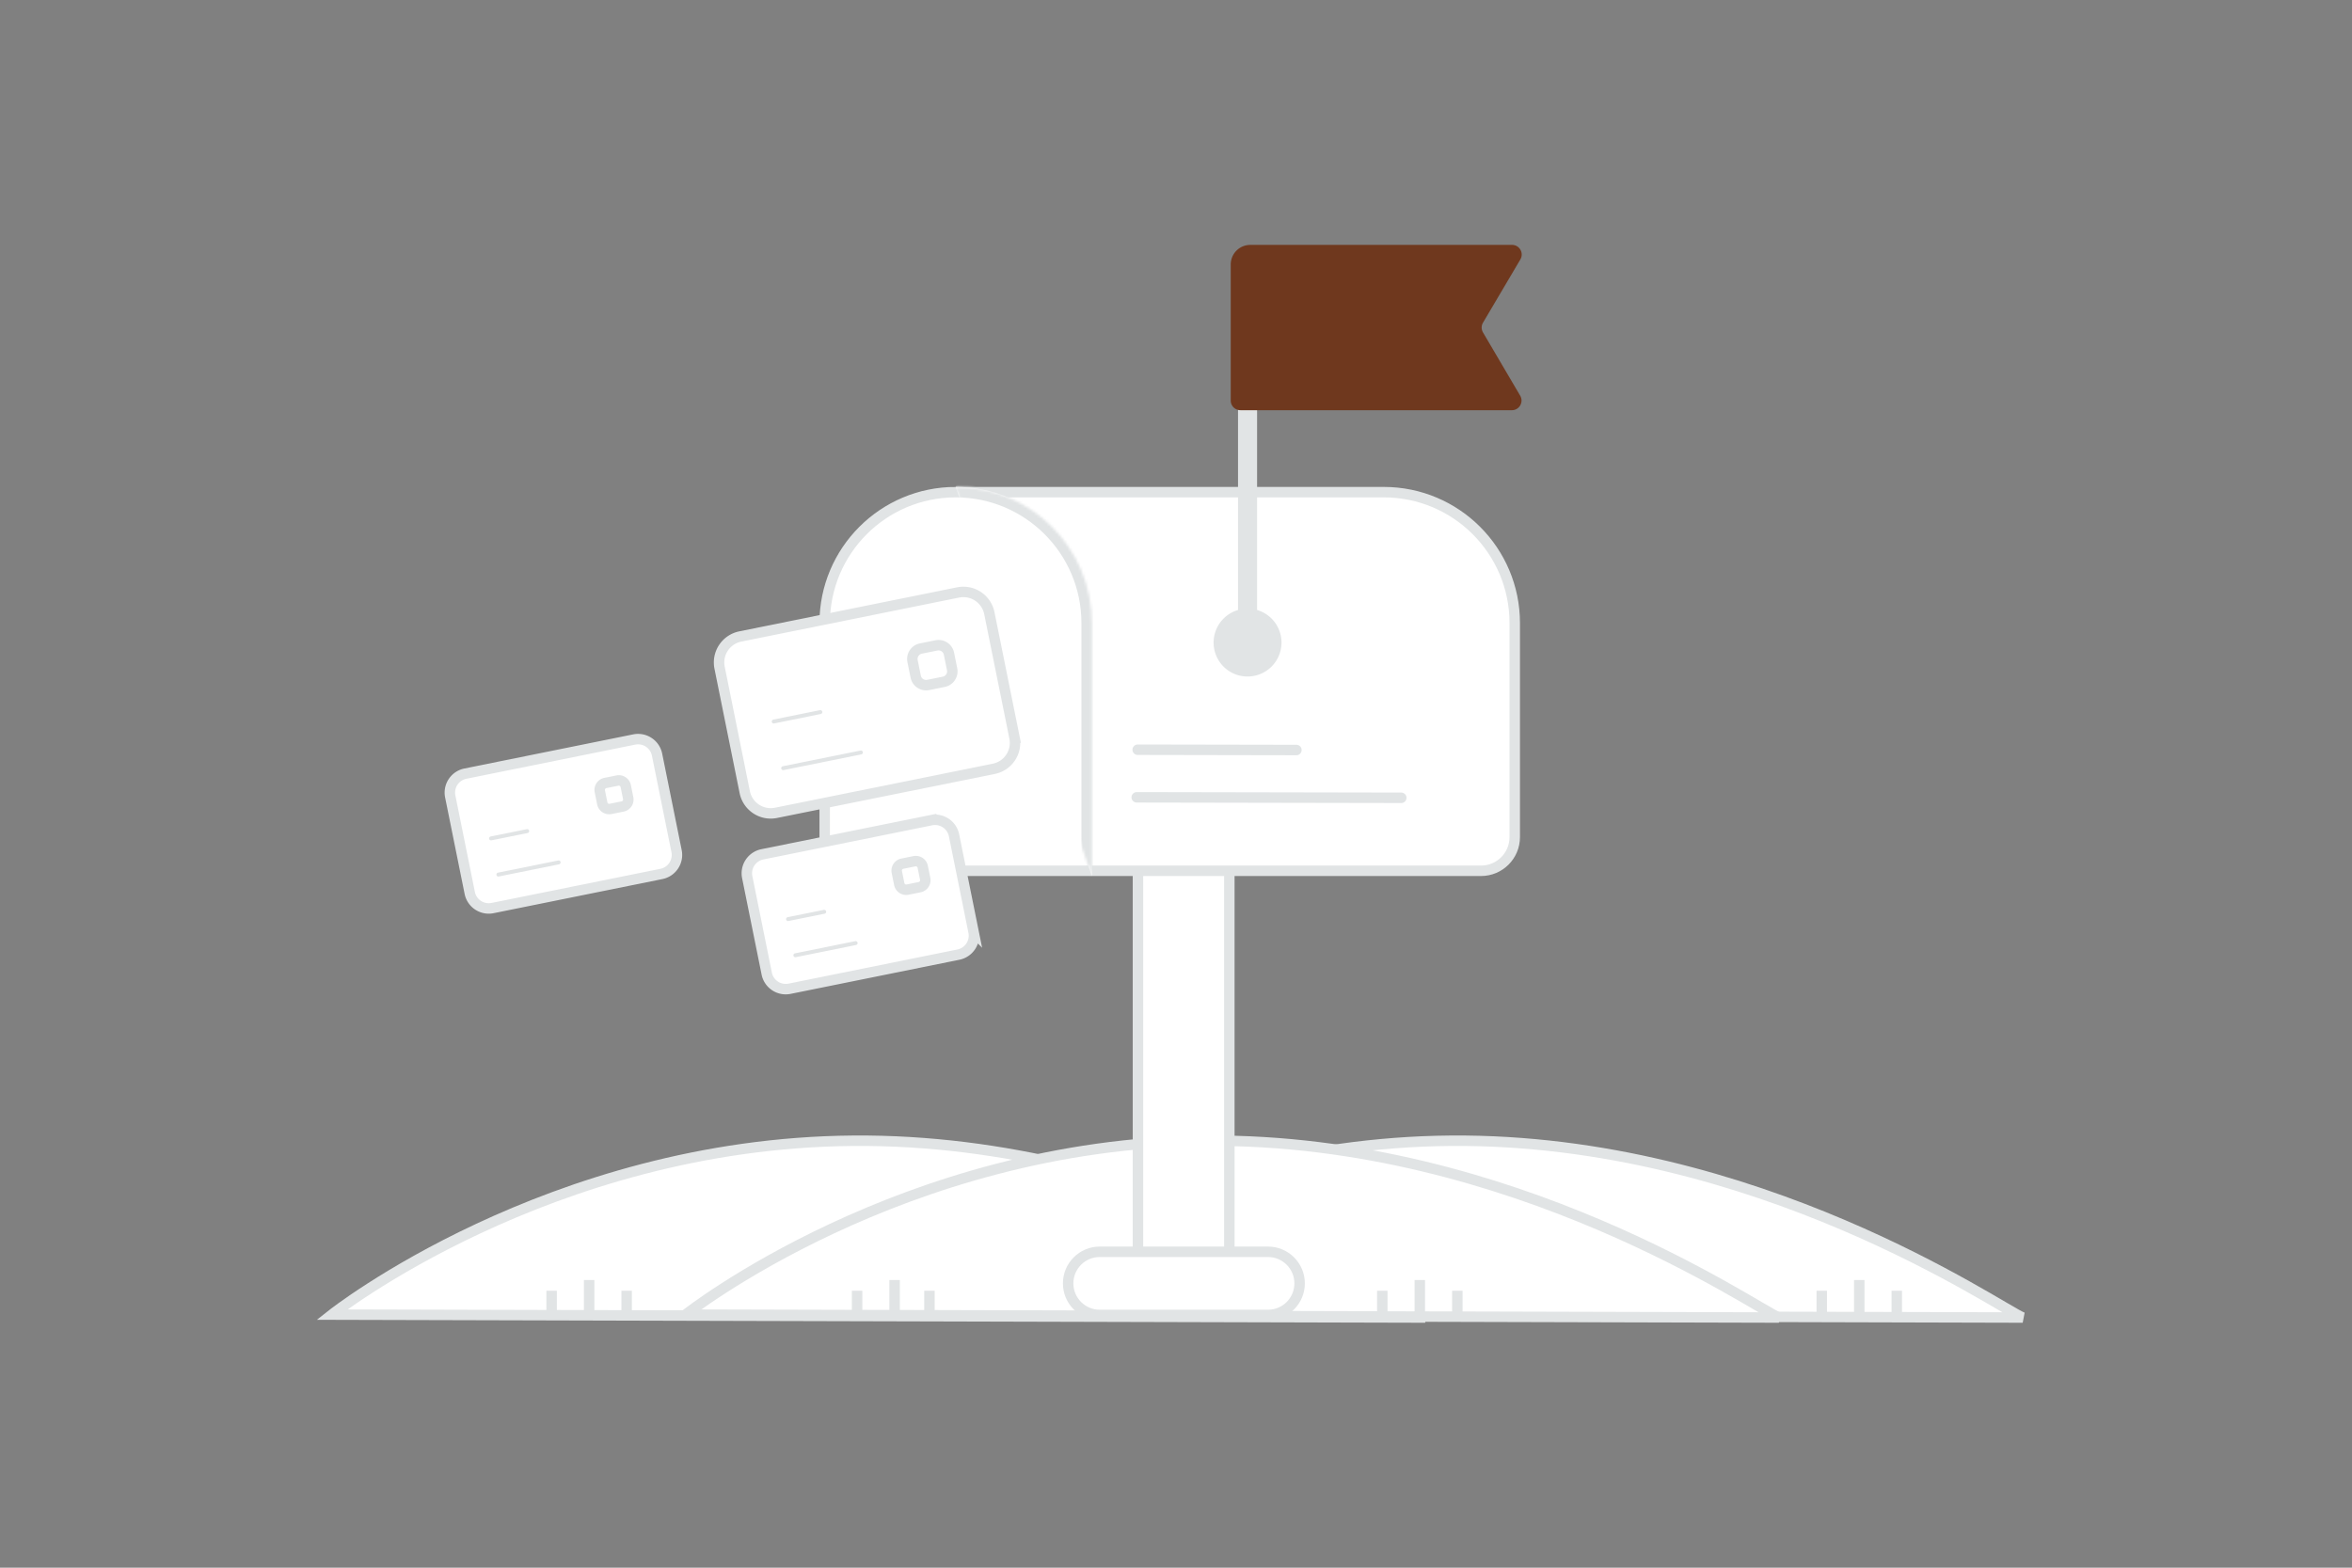 <svg width="900" height="600" viewBox="0 0 900 600" fill="none" xmlns="http://www.w3.org/2000/svg"><rect x="0" y="0" width="900" height="600" fill="#808080" stroke="none"/><path fill="transparent" d="M0 0h900v600H0z"/><path fill-rule="evenodd" clip-rule="evenodd" d="M127 503.136s82.957-65.62 199.519-66.542c117.09-.925 210.246 64.295 218.827 67.664L127 503.136z" fill="#fff" stroke="#E1E4E5" stroke-width="4"/><path fill-rule="evenodd" clip-rule="evenodd" d="M355.654 503.136s82.957-65.62 199.519-66.542c117.09-.925 210.245 64.295 218.827 67.664l-418.346-1.122z" fill="#fff" stroke="#E1E4E5" stroke-width="4"/><path fill-rule="evenodd" clip-rule="evenodd" d="M262.348 503.136s82.957-65.62 199.519-66.542c117.09-.925 210.245 64.295 218.827 67.664l-418.346-1.122z" fill="#fff" stroke="#E1E4E5" stroke-width="4"/><path d="M470.41 483.751V321.745c0-9.655-7.827-17.482-17.482-17.482s-17.482 7.827-17.482 17.482v162.006c0 9.655 7.827 17.482 17.482 17.482s17.482-7.827 17.482-17.482z" fill="#fff" stroke="#E1E4E5" stroke-width="4"/><path d="M485.216 479.098h-64.399c-6.675 0-12.087 5.412-12.087 12.087 0 6.676 5.412 12.087 12.087 12.087h64.399c6.675 0 12.087-5.411 12.087-12.087 0-6.675-5.412-12.087-12.087-12.087zM365.692 188.362h163.809c27.681 0 50.121 22.439 50.121 50.121v81.904c0 7.116-5.776 12.892-12.891 12.892H328.463c-7.116 0-12.892-5.776-12.892-12.892v-81.904c0-27.682 22.44-50.121 50.121-50.121z" fill="#fff" stroke="#E1E4E5" stroke-width="4"/><path fill-rule="evenodd" clip-rule="evenodd" d="M477.381 141.687v104.242-104.242z" fill="#fff"/><path d="M477.381 141.687v104.242" stroke="#E1E4E5" stroke-width="7.293"/><path d="M477.366 240.343a5.596 5.596 0 0 0-5.569 5.6c0 3.082 2.501 5.584 5.584 5.569a5.586 5.586 0 0 0 5.584-5.584 5.59 5.59 0 0 0-5.599-5.585" stroke="#E1E4E5" stroke-width="14.815" stroke-linecap="round" stroke-linejoin="round"/><mask id="a" fill="#fff"><path fill-rule="evenodd" clip-rule="evenodd" d="M365.695 186.362c28.786 0 52.121 23.335 52.121 52.121v96.796"/></mask><path fill-rule="evenodd" clip-rule="evenodd" d="M365.695 186.362c28.786 0 52.121 23.335 52.121 52.121v96.796" fill="#fff"/><path d="M365.695 190.362c26.576 0 48.121 21.544 48.121 48.121h8c0-30.995-25.126-56.121-56.121-56.121v8zm48.121 48.121v96.796h8v-96.796h-8z" fill="#E1E4E5" mask="url(#a)"/><path d="M581.704 151.437c1.445 2.46-.328 5.56-3.182 5.56H474.636a3.69 3.69 0 0 1-3.691-3.69v-52.089a7.484 7.484 0 0 1 7.49-7.49h100.159c2.858 0 4.631 3.107 3.178 5.567l-14.288 24.195a3.692 3.692 0 0 0-.004 3.747l14.224 24.2z" fill="#6f381e"/><path d="m380.27 294.254-83.333 16.849a10.143 10.143 0 0 1-11.955-7.934l-9.628-47.618a10.142 10.142 0 0 1 7.934-11.955l83.333-16.849a10.143 10.143 0 0 1 11.955 7.933l9.628 47.619a10.142 10.142 0 0 1-7.934 11.955z" fill="#fff" stroke="#E1E4E5" stroke-width="4"/><path d="m352.376 248.214 5.952-1.204a4.077 4.077 0 0 1 4.8 3.185l1.203 5.952a4.076 4.076 0 0 1-3.185 4.8l-5.952 1.203a4.074 4.074 0 0 1-4.799-3.185l-1.204-5.952a4.075 4.075 0 0 1 3.185-4.799z" fill="#fff" stroke="#E1E4E5" stroke-width="4"/><path d="m313.919 272.536-17.857 3.61" stroke="#E1E4E5" stroke-width="1.5" stroke-linecap="round" stroke-linejoin="round"/><path d="m496.079 287.052-60.743-.112" stroke="#E1E4E5" stroke-width="4" stroke-linecap="round" stroke-linejoin="round"/><path d="m329.435 287.986-29.761 6.017" stroke="#E1E4E5" stroke-width="1.5" stroke-linecap="round" stroke-linejoin="round"/><path d="m536.205 305.345-101.238-.187" stroke="#E1E4E5" stroke-width="4" stroke-linecap="round" stroke-linejoin="round"/><path d="m366.734 365.362-64.602 13.062a7.413 7.413 0 0 1-8.738-5.799l-7.464-36.915a7.413 7.413 0 0 1 5.799-8.738l64.602-13.062a7.413 7.413 0 0 1 8.738 5.799l7.464 36.915a7.412 7.412 0 0 1-5.799 8.738z" fill="#fff" stroke="#E1E4E5" stroke-width="4"/><path d="m345.286 330.552 4.615-.933a2.71 2.71 0 0 1 3.19 2.117l.933 4.615a2.708 2.708 0 0 1-2.117 3.19l-4.615.933a2.71 2.71 0 0 1-3.19-2.117l-.933-4.615a2.71 2.71 0 0 1 2.117-3.19z" fill="#fff" stroke="#E1E4E5" stroke-width="4"/><path d="m315.388 348.966-13.843 2.799m25.871 9.178-23.073 4.665" stroke="#E1E4E5" stroke-width="1.5" stroke-linecap="round" stroke-linejoin="round"/><path d="m253.091 334.481-64.602 13.062a7.413 7.413 0 0 1-8.738-5.799l-7.464-36.916a7.413 7.413 0 0 1 5.799-8.738l64.602-13.062a7.413 7.413 0 0 1 8.738 5.799l7.464 36.916a7.413 7.413 0 0 1-5.799 8.738z" fill="#fff" stroke="#E1E4E5" stroke-width="4"/><path d="m231.642 299.67 4.614-.933a2.71 2.71 0 0 1 3.191 2.117l.933 4.615a2.71 2.71 0 0 1-2.118 3.191l-4.614.933a2.71 2.71 0 0 1-3.191-2.118l-.933-4.614a2.71 2.71 0 0 1 2.118-3.191z" fill="#fff" stroke="#E1E4E5" stroke-width="4"/><path d="m201.741 318.084-13.843 2.799m25.873 9.179-23.072 4.665" stroke="#E1E4E5" stroke-width="1.5" stroke-linecap="round" stroke-linejoin="round"/><path fill-rule="evenodd" clip-rule="evenodd" d="M225.435 503.233v-13.33 13.33z" fill="#fff"/><path d="M225.435 503.233v-13.33" stroke="#E1E4E5" stroke-width="4"/><path fill-rule="evenodd" clip-rule="evenodd" d="M342.326 503.233v-13.33 13.33z" fill="#fff"/><path d="M342.326 503.233v-13.33" stroke="#E1E4E5" stroke-width="4"/><path fill-rule="evenodd" clip-rule="evenodd" d="M543.295 503.233v-13.33 13.33z" fill="#fff"/><path d="M543.295 503.233v-13.33" stroke="#E1E4E5" stroke-width="4"/><path fill-rule="evenodd" clip-rule="evenodd" d="M711.454 503.233v-13.33 13.33z" fill="#fff"/><path d="M711.454 503.233v-13.33" stroke="#E1E4E5" stroke-width="4"/><path fill-rule="evenodd" clip-rule="evenodd" d="M239.791 503.233v-9.228 9.228z" fill="#fff"/><path d="M239.791 503.233v-9.228" stroke="#E1E4E5" stroke-width="4"/><path fill-rule="evenodd" clip-rule="evenodd" d="M355.654 503.233v-9.228 9.228z" fill="#fff"/><path d="M355.654 503.233v-9.228" stroke="#E1E4E5" stroke-width="4"/><path fill-rule="evenodd" clip-rule="evenodd" d="M557.65 503.233v-9.228 9.228z" fill="#fff"/><path d="M557.65 503.233v-9.228" stroke="#E1E4E5" stroke-width="4"/><path fill-rule="evenodd" clip-rule="evenodd" d="M725.808 503.233v-9.228 9.228z" fill="#fff"/><path d="M725.808 503.233v-9.228" stroke="#E1E4E5" stroke-width="4"/><path fill-rule="evenodd" clip-rule="evenodd" d="M211.079 503.233v-9.228 9.228z" fill="#fff"/><path d="M211.079 503.233v-9.228" stroke="#E1E4E5" stroke-width="4"/><path fill-rule="evenodd" clip-rule="evenodd" d="M327.971 503.233v-9.228 9.228z" fill="#fff"/><path d="M327.971 503.233v-9.228" stroke="#E1E4E5" stroke-width="4"/><path fill-rule="evenodd" clip-rule="evenodd" d="M528.939 503.233v-9.228 9.228z" fill="#fff"/><path d="M528.939 503.233v-9.228" stroke="#E1E4E5" stroke-width="4"/><path fill-rule="evenodd" clip-rule="evenodd" d="M697.099 503.233v-9.228 9.228z" fill="#fff"/><path d="M697.099 503.233v-9.228" stroke="#E1E4E5" stroke-width="4"/></svg>
